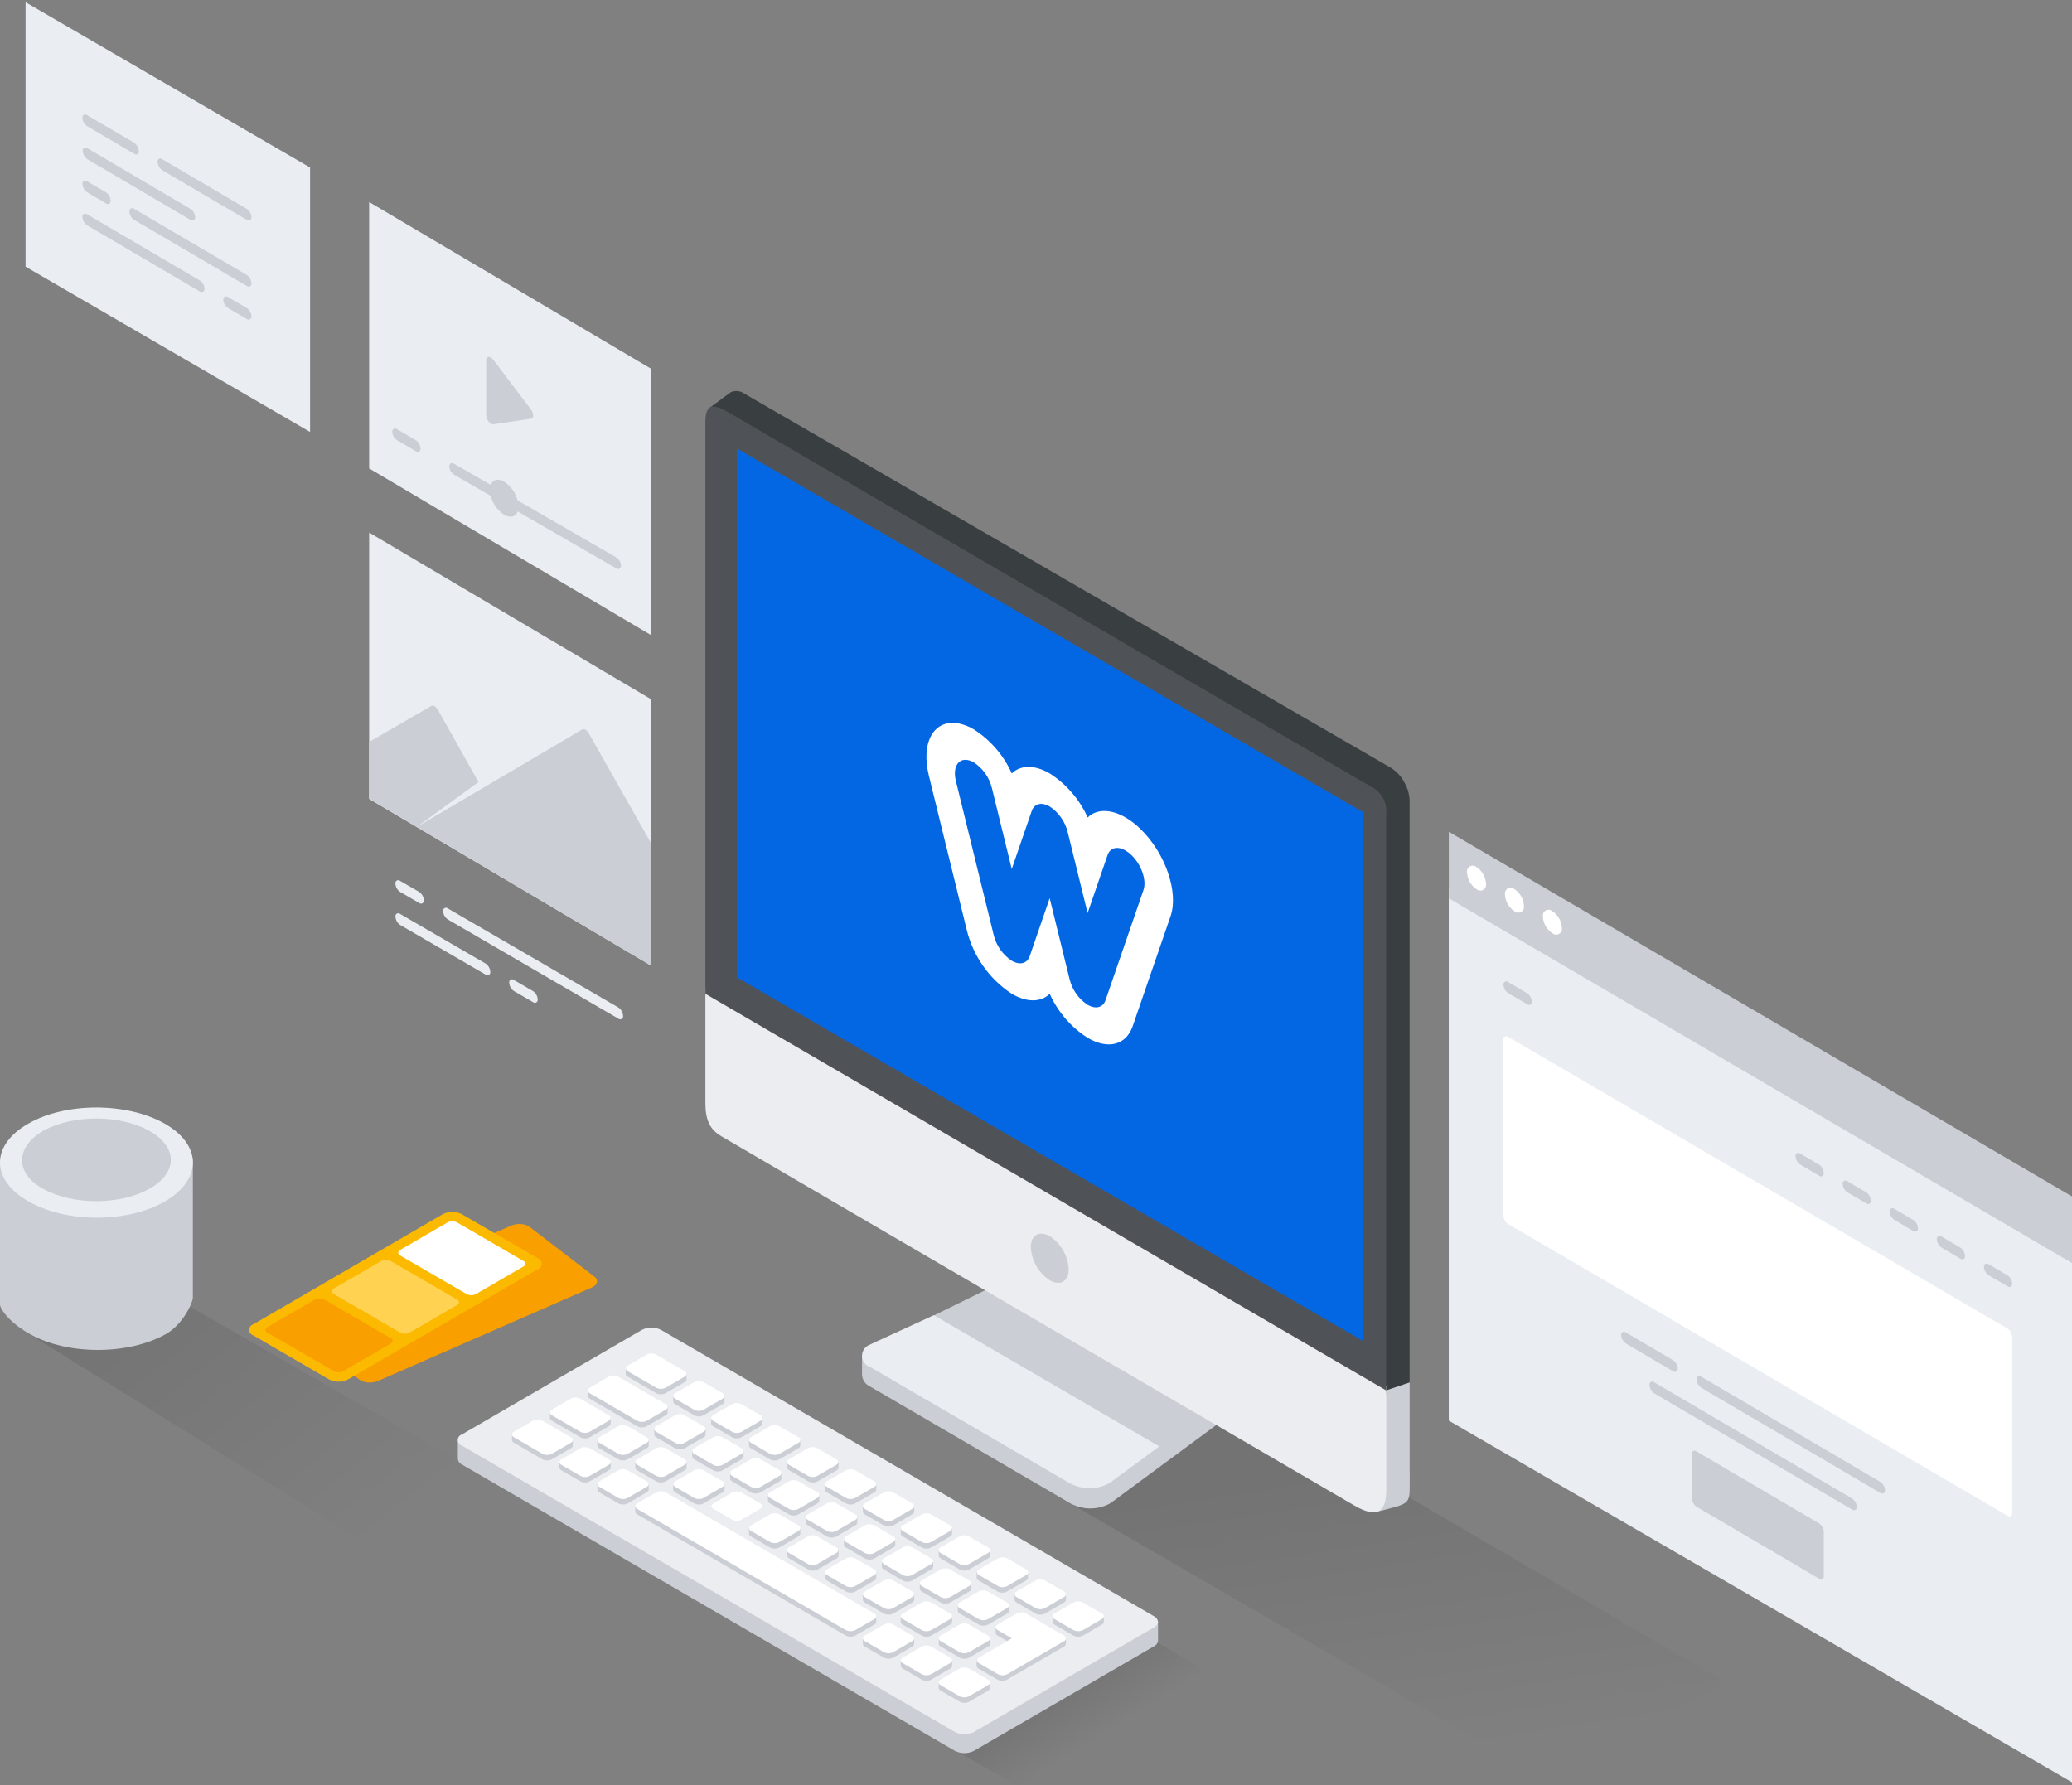 <svg width="376" height="324" viewBox="0 0 376 324" fill="none" xmlns="http://www.w3.org/2000/svg">
<rect x="0" y="0" width="376" height="324" fill="#808080" stroke="none"/>
<g clip-path="url(#clip0_698_20316)">
<path fill-rule="evenodd" clip-rule="evenodd" d="M262.903 160.924V257.824L376.491 323.754V226.856L262.903 160.924Z" fill="#EAEEF3"/>
<path fill-rule="evenodd" clip-rule="evenodd" d="M364.29 241.129L273.689 188.195C273.607 188.121 273.505 188.076 273.396 188.065C273.287 188.054 273.177 188.077 273.082 188.133C272.988 188.189 272.913 188.273 272.869 188.374C272.825 188.475 272.814 188.587 272.837 188.695V220.655C272.852 220.954 272.938 221.246 273.086 221.506C273.234 221.766 273.44 221.988 273.689 222.153L364.29 275.085C364.372 275.156 364.474 275.199 364.582 275.208C364.689 275.218 364.797 275.194 364.891 275.139C364.984 275.084 365.059 275.002 365.103 274.903C365.148 274.804 365.162 274.693 365.141 274.587V242.627C365.126 242.327 365.04 242.036 364.892 241.776C364.745 241.516 364.538 241.294 364.29 241.129Z" fill="white"/>
<path fill-rule="evenodd" clip-rule="evenodd" d="M341.213 270.95C341.296 271.021 341.399 271.063 341.507 271.072C341.615 271.082 341.723 271.057 341.816 271.002C341.909 270.947 341.984 270.864 342.028 270.765C342.073 270.665 342.086 270.555 342.065 270.448C342.05 270.147 341.964 269.855 341.816 269.594C341.669 269.332 341.462 269.109 341.213 268.942L308.733 249.865C308.65 249.795 308.548 249.753 308.44 249.743C308.332 249.734 308.224 249.759 308.131 249.814C308.037 249.869 307.963 249.952 307.918 250.051C307.874 250.15 307.861 250.261 307.881 250.368C307.897 250.668 307.982 250.961 308.13 251.222C308.278 251.484 308.484 251.707 308.733 251.873L341.213 270.95ZM336.081 273.961C336.163 274.034 336.266 274.079 336.375 274.09C336.485 274.1 336.594 274.076 336.689 274.021C336.784 273.966 336.859 273.882 336.904 273.781C336.949 273.68 336.962 273.568 336.94 273.46C336.923 273.159 336.837 272.866 336.688 272.604C336.539 272.342 336.331 272.12 336.081 271.953L300.186 250.869C300.103 250.797 300 250.752 299.891 250.741C299.782 250.73 299.672 250.754 299.577 250.81C299.482 250.865 299.407 250.949 299.362 251.05C299.317 251.15 299.305 251.263 299.327 251.371C299.343 251.672 299.429 251.965 299.578 252.227C299.728 252.488 299.936 252.711 300.186 252.877L336.081 273.961ZM303.6 248.861C303.683 248.931 303.785 248.974 303.893 248.983C304.001 248.992 304.109 248.968 304.202 248.913C304.295 248.858 304.369 248.775 304.414 248.676C304.459 248.577 304.472 248.467 304.452 248.36C304.437 248.059 304.352 247.767 304.204 247.505C304.056 247.243 303.849 247.02 303.6 246.853L295.054 241.833C294.973 241.759 294.87 241.713 294.76 241.702C294.651 241.691 294.541 241.715 294.447 241.771C294.352 241.827 294.277 241.911 294.233 242.013C294.189 242.114 294.178 242.226 294.202 242.334C294.217 242.635 294.301 242.928 294.449 243.191C294.597 243.453 294.805 243.676 295.054 243.842L303.6 248.861ZM330.099 276.471L307.874 263.419C307.792 263.346 307.689 263.3 307.58 263.289C307.471 263.278 307.361 263.302 307.266 263.357C307.172 263.413 307.097 263.498 307.053 263.599C307.009 263.7 306.998 263.813 307.022 263.921V271.953C307.039 272.253 307.125 272.545 307.273 272.807C307.421 273.068 307.626 273.292 307.874 273.46L330.099 286.511C330.181 286.584 330.284 286.629 330.394 286.64C330.503 286.65 330.613 286.626 330.707 286.571C330.802 286.516 330.878 286.432 330.923 286.331C330.967 286.23 330.98 286.118 330.958 286.01V277.979C330.942 277.677 330.856 277.384 330.707 277.122C330.558 276.86 330.349 276.637 330.099 276.471ZM364.289 233.455C364.372 233.525 364.474 233.568 364.582 233.577C364.69 233.586 364.798 233.561 364.891 233.506C364.985 233.451 365.059 233.368 365.104 233.269C365.148 233.17 365.161 233.059 365.141 232.952C365.125 232.652 365.04 232.359 364.892 232.098C364.745 231.836 364.538 231.613 364.289 231.447L360.874 229.439C360.791 229.369 360.689 229.326 360.581 229.317C360.474 229.308 360.366 229.332 360.272 229.387C360.179 229.442 360.105 229.525 360.06 229.624C360.015 229.723 360.002 229.833 360.022 229.94C360.038 230.24 360.123 230.533 360.271 230.795C360.419 231.056 360.625 231.279 360.874 231.447L364.289 233.455ZM355.743 228.434C355.825 228.506 355.928 228.549 356.036 228.559C356.144 228.568 356.253 228.544 356.347 228.488C356.441 228.433 356.515 228.35 356.559 228.25C356.604 228.15 356.616 228.039 356.595 227.932C356.579 227.631 356.494 227.339 356.346 227.078C356.198 226.816 355.991 226.593 355.743 226.426L352.327 224.418C352.244 224.348 352.141 224.306 352.034 224.296C351.926 224.287 351.818 224.312 351.724 224.367C351.631 224.422 351.557 224.505 351.512 224.604C351.467 224.703 351.454 224.814 351.475 224.921C351.491 225.221 351.576 225.514 351.724 225.775C351.872 226.036 352.078 226.259 352.327 226.426L355.743 228.434ZM347.194 223.416C347.277 223.486 347.379 223.528 347.487 223.538C347.595 223.547 347.703 223.522 347.796 223.467C347.89 223.412 347.964 223.329 348.009 223.23C348.053 223.131 348.066 223.02 348.046 222.913C348.03 222.613 347.945 222.32 347.797 222.059C347.649 221.797 347.443 221.574 347.194 221.408L343.786 219.398C343.704 219.325 343.601 219.28 343.492 219.27C343.382 219.259 343.273 219.283 343.178 219.338C343.083 219.394 343.008 219.477 342.963 219.578C342.918 219.679 342.905 219.791 342.927 219.899C342.943 220.201 343.029 220.494 343.179 220.756C343.328 221.018 343.536 221.241 343.786 221.408L347.194 223.416ZM338.648 218.394C338.73 218.465 338.833 218.508 338.941 218.518C339.049 218.527 339.157 218.503 339.251 218.448C339.345 218.393 339.419 218.31 339.463 218.21C339.508 218.111 339.521 218 339.5 217.893C339.485 217.592 339.4 217.3 339.252 217.038C339.104 216.777 338.897 216.554 338.648 216.387L335.233 214.379C335.15 214.309 335.048 214.267 334.94 214.257C334.833 214.248 334.725 214.273 334.631 214.328C334.538 214.383 334.464 214.465 334.419 214.564C334.374 214.663 334.361 214.774 334.381 214.88C334.398 215.181 334.483 215.473 334.631 215.735C334.779 215.996 334.985 216.22 335.233 216.387L338.648 218.394ZM330.1 213.375C330.183 213.448 330.286 213.493 330.395 213.504C330.505 213.515 330.615 213.49 330.71 213.435C330.805 213.379 330.88 213.295 330.925 213.194C330.97 213.093 330.982 212.981 330.959 212.872C330.943 212.571 330.857 212.278 330.708 212.017C330.559 211.755 330.351 211.533 330.1 211.367L326.686 209.359C326.603 209.288 326.501 209.245 326.393 209.235C326.285 209.225 326.176 209.25 326.083 209.305C325.989 209.36 325.915 209.443 325.87 209.543C325.825 209.642 325.813 209.753 325.834 209.86C325.849 210.161 325.934 210.453 326.082 210.715C326.23 210.977 326.437 211.2 326.686 211.367L330.1 213.375ZM277.11 182.249C277.192 182.324 277.295 182.371 277.404 182.382C277.514 182.394 277.624 182.37 277.72 182.314C277.815 182.258 277.89 182.173 277.933 182.071C277.977 181.969 277.987 181.856 277.962 181.748C277.948 181.447 277.863 181.154 277.715 180.893C277.567 180.631 277.36 180.409 277.11 180.243L273.686 178.235C273.604 178.16 273.501 178.113 273.391 178.102C273.282 178.09 273.171 178.114 273.076 178.17C272.981 178.226 272.906 178.311 272.863 178.413C272.819 178.515 272.809 178.628 272.834 178.736C272.849 179.036 272.934 179.329 273.082 179.591C273.23 179.853 273.436 180.076 273.686 180.243L277.11 182.249Z" fill="#CBCFD5"/>
<path fill-rule="evenodd" clip-rule="evenodd" d="M376.49 229.516L262.912 163.04V150.954L376.487 217.43V229.516H376.49Z" fill="#CBCFD5"/>
<path fill-rule="evenodd" clip-rule="evenodd" d="M269.657 160.373C269.701 160.59 269.676 160.814 269.586 161.016C269.496 161.217 269.345 161.385 269.155 161.496C268.965 161.606 268.746 161.654 268.527 161.632C268.309 161.61 268.103 161.519 267.939 161.373C267.437 161.045 267.019 160.603 266.721 160.081C266.422 159.56 266.25 158.975 266.219 158.374C266.177 158.158 266.202 157.934 266.293 157.733C266.383 157.533 266.534 157.366 266.723 157.255C266.913 157.145 267.132 157.097 267.35 157.119C267.568 157.14 267.774 157.229 267.939 157.374C268.439 157.703 268.856 158.146 269.154 158.667C269.453 159.188 269.625 159.773 269.657 160.373ZM276.543 164.373C276.586 164.589 276.561 164.813 276.471 165.015C276.381 165.216 276.23 165.383 276.04 165.494C275.85 165.604 275.631 165.652 275.412 165.63C275.194 165.608 274.988 165.518 274.823 165.372C274.322 165.044 273.905 164.601 273.607 164.08C273.308 163.559 273.136 162.974 273.105 162.373C273.062 162.157 273.088 161.933 273.178 161.732C273.268 161.531 273.419 161.364 273.608 161.254C273.798 161.143 274.017 161.096 274.235 161.117C274.453 161.138 274.659 161.228 274.823 161.373C275.325 161.702 275.742 162.144 276.04 162.666C276.339 163.187 276.511 163.772 276.543 164.373ZM283.428 168.372C283.471 168.588 283.445 168.812 283.355 169.013C283.265 169.213 283.115 169.381 282.925 169.491C282.735 169.601 282.516 169.649 282.298 169.628C282.08 169.606 281.874 169.517 281.71 169.371C281.208 169.044 280.79 168.601 280.492 168.08C280.193 167.558 280.021 166.973 279.99 166.372C279.947 166.156 279.972 165.931 280.062 165.73C280.152 165.529 280.303 165.361 280.493 165.251C280.683 165.141 280.902 165.093 281.121 165.115C281.339 165.136 281.545 165.227 281.71 165.372C282.209 165.702 282.625 166.146 282.923 166.667C283.222 167.187 283.394 167.771 283.428 168.372Z" fill="white"/>
<path fill-rule="evenodd" clip-rule="evenodd" d="M118.087 175.215L66.989 144.999V96.655L118.087 126.871V175.215ZM118.087 115.229L66.989 85.015V36.667L118.087 66.885V115.231V115.229ZM56.266 78.392L4.642 48.399V0.41L56.269 30.403V78.392H56.266ZM72.61 161.873C72.361 161.708 72.154 161.486 72.006 161.225C71.858 160.965 71.773 160.673 71.758 160.373C71.735 160.266 71.747 160.154 71.791 160.054C71.836 159.953 71.91 159.869 72.004 159.814C72.099 159.759 72.208 159.735 72.317 159.745C72.425 159.756 72.528 159.801 72.61 159.873L76.058 161.873C76.308 162.038 76.515 162.259 76.664 162.52C76.812 162.78 76.897 163.073 76.912 163.372C76.934 163.48 76.922 163.591 76.877 163.691C76.833 163.791 76.758 163.875 76.665 163.93C76.57 163.986 76.462 164.01 76.353 164C76.245 163.99 76.142 163.946 76.06 163.874L72.61 161.873ZM81.271 166.872C81.022 166.707 80.815 166.485 80.667 166.225C80.519 165.965 80.434 165.673 80.419 165.373C80.397 165.266 80.409 165.155 80.453 165.055C80.498 164.954 80.572 164.871 80.666 164.816C80.76 164.76 80.869 164.736 80.978 164.746C81.086 164.756 81.189 164.8 81.271 164.872L112.25 182.868C112.492 183.038 112.691 183.261 112.833 183.521C112.974 183.782 113.053 184.071 113.064 184.368C113.086 184.476 113.073 184.589 113.027 184.69C112.982 184.791 112.906 184.875 112.81 184.93C112.715 184.985 112.604 185.009 112.494 184.997C112.385 184.986 112.282 184.94 112.199 184.866L81.271 166.872ZM96.71 181.868C96.793 181.941 96.896 181.986 97.005 181.997C97.115 182.008 97.225 181.985 97.32 181.93C97.416 181.874 97.492 181.791 97.537 181.69C97.583 181.589 97.596 181.477 97.575 181.368C97.558 181.068 97.471 180.775 97.321 180.515C97.17 180.254 96.961 180.033 96.71 179.869L93.273 177.869C93.19 177.796 93.087 177.751 92.977 177.74C92.868 177.729 92.758 177.753 92.662 177.808C92.567 177.863 92.491 177.947 92.446 178.047C92.4 178.148 92.387 178.26 92.408 178.369C92.425 178.67 92.512 178.962 92.662 179.223C92.813 179.483 93.022 179.704 93.273 179.869L96.71 181.868ZM88.106 176.869C88.188 176.942 88.291 176.987 88.401 176.998C88.51 177.009 88.62 176.986 88.715 176.931C88.811 176.876 88.886 176.792 88.932 176.692C88.978 176.592 88.991 176.479 88.971 176.371C88.954 176.07 88.867 175.777 88.717 175.516C88.566 175.256 88.357 175.034 88.106 174.87L72.615 165.872C72.534 165.8 72.431 165.755 72.323 165.744C72.214 165.734 72.105 165.758 72.011 165.813C71.917 165.868 71.842 165.951 71.798 166.051C71.754 166.151 71.741 166.263 71.763 166.37C71.778 166.67 71.863 166.962 72.011 167.222C72.159 167.483 72.366 167.705 72.615 167.87L88.106 176.869Z" fill="#EAEEF3"/>
<path fill-rule="evenodd" clip-rule="evenodd" d="M66.972 144.905V134.665L78.264 128.123C78.362 128.078 78.469 128.06 78.576 128.07C78.683 128.081 78.785 128.119 78.872 128.182C79.124 128.339 79.33 128.56 79.471 128.822L99.319 164.168L66.972 144.905ZM99.319 164.168L75.65 150.073L86.837 141.939L99.319 164.168ZM118.087 175.215V152.928L106.853 133.093C106.713 132.829 106.508 132.606 106.257 132.446C106.172 132.383 106.072 132.344 105.968 132.333C105.863 132.322 105.757 132.341 105.662 132.386L75.65 150.073L118.087 175.215ZM75.453 81.889C75.536 81.959 75.638 82.002 75.746 82.011C75.854 82.02 75.962 81.996 76.055 81.941C76.148 81.886 76.222 81.803 76.267 81.704C76.312 81.606 76.325 81.495 76.305 81.388C76.29 81.088 76.205 80.797 76.057 80.536C75.909 80.276 75.702 80.054 75.453 79.888L72.046 77.889C71.963 77.819 71.861 77.777 71.753 77.767C71.646 77.758 71.538 77.783 71.445 77.837C71.352 77.892 71.277 77.975 71.232 78.073C71.188 78.172 71.174 78.282 71.194 78.389C71.209 78.689 71.293 78.981 71.442 79.241C71.59 79.501 71.796 79.723 72.046 79.888L75.453 81.889ZM88.232 75.391C88.249 75.69 88.335 75.981 88.483 76.241C88.631 76.501 88.836 76.724 89.084 76.891C89.217 76.979 89.377 77.017 89.535 77.001L96.35 76.001C96.417 75.989 96.481 75.963 96.537 75.925C96.594 75.888 96.643 75.839 96.68 75.783C96.718 75.726 96.744 75.662 96.757 75.595C96.769 75.528 96.768 75.459 96.754 75.392C96.737 74.999 96.595 74.62 96.35 74.313L89.535 65.315C89.415 65.145 89.261 65.003 89.084 64.896C89.001 64.826 88.899 64.784 88.791 64.775C88.684 64.766 88.576 64.79 88.483 64.845C88.39 64.899 88.316 64.982 88.271 65.08C88.226 65.179 88.212 65.289 88.232 65.396V75.394V75.391ZM44.78 39.901C44.864 39.967 44.965 40.007 45.072 40.014C45.178 40.022 45.284 39.997 45.377 39.943C45.469 39.889 45.542 39.808 45.588 39.711C45.633 39.614 45.649 39.505 45.632 39.399C45.616 39.1 45.531 38.808 45.383 38.548C45.235 38.288 45.029 38.066 44.78 37.9L29.453 28.902C29.372 28.826 29.269 28.779 29.159 28.766C29.049 28.754 28.938 28.778 28.843 28.834C28.747 28.89 28.672 28.975 28.629 29.078C28.585 29.18 28.576 29.293 28.601 29.401C28.616 29.701 28.701 29.993 28.849 30.254C28.997 30.514 29.204 30.736 29.453 30.901L44.78 39.901ZM34.557 39.901C34.64 39.971 34.742 40.013 34.85 40.022C34.958 40.031 35.066 40.007 35.159 39.952C35.252 39.897 35.326 39.814 35.371 39.715C35.416 39.617 35.429 39.506 35.409 39.399C35.394 39.099 35.309 38.808 35.161 38.547C35.013 38.287 34.806 38.065 34.557 37.9L15.865 26.902C15.783 26.831 15.68 26.788 15.572 26.778C15.464 26.769 15.356 26.793 15.262 26.848C15.168 26.903 15.094 26.986 15.049 27.086C15.005 27.185 14.992 27.296 15.013 27.403C15.029 27.703 15.114 27.994 15.262 28.255C15.41 28.515 15.617 28.737 15.865 28.903L34.557 39.901ZM24.334 27.903C24.416 27.978 24.519 28.024 24.628 28.036C24.738 28.047 24.848 28.024 24.943 27.968C25.038 27.912 25.113 27.827 25.157 27.726C25.2 27.624 25.211 27.511 25.186 27.403C25.169 27.104 25.083 26.813 24.935 26.552C24.787 26.292 24.582 26.07 24.334 25.902L15.815 20.903C15.733 20.833 15.631 20.79 15.523 20.78C15.415 20.77 15.307 20.794 15.213 20.849C15.12 20.904 15.045 20.987 15.001 21.086C14.956 21.186 14.943 21.296 14.963 21.403C14.979 21.703 15.065 21.994 15.213 22.255C15.361 22.515 15.567 22.737 15.815 22.903L24.334 27.903ZM15.815 34.902C15.567 34.736 15.361 34.514 15.213 34.253C15.065 33.993 14.979 33.701 14.963 33.402C14.942 33.295 14.954 33.184 14.999 33.084C15.043 32.984 15.118 32.901 15.212 32.846C15.306 32.791 15.414 32.766 15.523 32.776C15.631 32.787 15.733 32.831 15.815 32.902L19.223 34.902C19.471 35.068 19.678 35.289 19.826 35.55C19.974 35.81 20.059 36.102 20.075 36.401C20.095 36.508 20.082 36.619 20.038 36.718C19.993 36.818 19.919 36.9 19.825 36.955C19.732 37.01 19.623 37.034 19.515 37.025C19.408 37.015 19.305 36.972 19.223 36.901L15.815 34.902ZM24.334 39.901C24.086 39.734 23.88 39.512 23.732 39.251C23.584 38.991 23.498 38.699 23.483 38.399C23.461 38.292 23.473 38.181 23.518 38.081C23.562 37.981 23.637 37.898 23.731 37.843C23.825 37.788 23.933 37.764 24.042 37.774C24.15 37.784 24.252 37.828 24.334 37.9L44.78 49.897C45.029 50.063 45.235 50.285 45.383 50.546C45.531 50.806 45.616 51.098 45.632 51.398C45.653 51.505 45.641 51.616 45.596 51.715C45.551 51.815 45.477 51.898 45.383 51.953C45.289 52.008 45.181 52.032 45.073 52.022C44.965 52.011 44.862 51.968 44.78 51.896L24.334 39.901ZM44.78 57.896C44.864 57.963 44.965 58.002 45.071 58.01C45.178 58.018 45.284 57.993 45.376 57.939C45.468 57.885 45.541 57.804 45.587 57.707C45.633 57.611 45.648 57.502 45.632 57.397C45.616 57.097 45.531 56.805 45.383 56.545C45.235 56.285 45.029 56.063 44.78 55.897L41.373 53.897C41.289 53.831 41.187 53.791 41.081 53.783C40.974 53.776 40.868 53.801 40.776 53.855C40.684 53.909 40.611 53.99 40.565 54.087C40.519 54.184 40.504 54.293 40.521 54.399C40.537 54.698 40.622 54.99 40.77 55.25C40.918 55.51 41.124 55.732 41.373 55.898L44.78 57.896ZM36.261 52.898C36.345 52.964 36.446 53.004 36.553 53.011C36.659 53.019 36.765 52.994 36.857 52.94C36.95 52.886 37.023 52.805 37.069 52.708C37.114 52.611 37.13 52.502 37.113 52.396C37.097 52.097 37.012 51.805 36.864 51.545C36.716 51.284 36.51 51.062 36.261 50.897L15.815 38.899C15.732 38.833 15.63 38.793 15.524 38.786C15.418 38.778 15.312 38.803 15.22 38.857C15.128 38.911 15.054 38.992 15.008 39.088C14.963 39.185 14.947 39.293 14.963 39.399C14.979 39.699 15.065 39.99 15.213 40.251C15.36 40.511 15.567 40.733 15.815 40.899L36.261 52.898Z" fill="#CBCFD5"/>
<path d="M111.836 103.159C112.316 103.439 112.706 103.159 112.706 102.659C112.689 102.359 112.601 102.066 112.45 101.806C112.299 101.545 112.088 101.324 111.836 101.159L82.396 84.159C81.916 83.879 81.526 84.159 81.526 84.659C81.543 84.96 81.631 85.253 81.782 85.513C81.933 85.774 82.143 85.995 82.396 86.159L111.836 103.159Z" fill="#CBCFD5"/>
<path d="M94.091 91.922C94.091 93.582 92.931 94.252 91.491 93.422C90.735 92.928 90.106 92.264 89.654 91.482C89.203 90.7 88.941 89.823 88.891 88.922C88.891 87.262 90.061 86.592 91.491 87.422C92.248 87.914 92.878 88.578 93.33 89.36C93.782 90.142 94.043 91.02 94.091 91.922Z" fill="#CBCFD5"/>
<path d="M24 231.135L119.094 285.723L96 298.5L3.5 241L24 231.135Z" fill="url(#paint0_linear_698_20316)" fill-opacity="0.1"/>
<path d="M34.999 235.456C34.999 236.455 33.141 240.453 30.044 242.152C23.23 245.949 12.286 245.949 5.471 242.152C2.374 240.453 0.309 238.154 -0.001 236.855V210.87C0.309 208.671 1.961 206.472 5.058 204.773C11.873 201.076 23.023 201.076 29.94 204.773C33.038 206.472 34.793 208.771 34.999 210.57C34.999 210.47 34.999 234.856 34.999 235.456Z" fill="#CBCFD5"/>
<path d="M5.144 203.923C11.918 200.026 23.003 200.026 29.88 203.923C36.757 207.821 36.654 214.179 29.88 218.077C23.106 221.974 12.021 221.974 5.247 218.077C-1.733 214.179 -1.733 207.821 5.144 203.923Z" fill="#EAEEF3"/>
<path d="M7.909 205.192C13.217 202.269 21.71 202.269 27.019 205.192C32.327 208.114 32.327 212.886 27.019 215.808C21.71 218.731 13.217 218.731 7.909 215.808C2.697 212.984 2.697 208.211 7.909 205.192Z" fill="#CBCFD5"/>
<path d="M218.879 250.282L313.013 305.221L281.575 323.544L187.2 268.783L218.879 250.282Z" fill="url(#paint1_linear_698_20316)" fill-opacity="0.1"/>
<path fill-rule="evenodd" clip-rule="evenodd" d="M228.786 249.599C228.745 249.164 228.59 248.747 228.338 248.391C228.086 248.035 227.746 247.751 227.351 247.569L196.382 228.902C195.316 228.324 194.12 228.034 192.909 228.06C191.874 228.054 190.849 228.265 189.899 228.68L169.505 238.729L168.16 245.451C168.16 245.451 156.431 245.331 156.431 246.121V249.599C156.472 250.035 156.628 250.452 156.881 250.808C157.135 251.164 157.478 251.446 157.875 251.626L194.365 272.922C195.442 273.476 196.634 273.765 197.843 273.765C199.053 273.765 200.245 273.476 201.322 272.922C201.453 272.841 201.583 272.759 201.702 272.669L227.792 253.401C228.096 253.211 228.35 252.951 228.533 252.642C228.717 252.333 228.824 251.985 228.846 251.626L228.785 249.599" fill="#CBCFD5"/>
<path fill-rule="evenodd" clip-rule="evenodd" d="M201.555 269.004L210.371 262.509L169.465 238.693L158.294 243.825C158.147 243.89 158.005 243.964 157.868 244.046C157.449 244.189 157.085 244.461 156.827 244.822C156.569 245.184 156.431 245.618 156.431 246.063C156.431 246.508 156.569 246.942 156.827 247.304C157.085 247.665 157.449 247.937 157.868 248.08L194.243 269.256C195.316 269.806 196.504 270.093 197.709 270.093C198.913 270.093 200.101 269.806 201.174 269.256C201.305 269.176 201.436 269.095 201.555 269.004Z" fill="#EAEEF3"/>
<path fill-rule="evenodd" clip-rule="evenodd" d="M254.794 141.907C254.216 140.847 253.375 139.956 252.353 139.32L135.047 71.425C134.696 71.174 134.287 71.02 133.859 70.978C133.431 70.936 132.999 71.008 132.607 71.187L128.673 74.086L253.08 269.499L254.802 268.499C255.15 268.248 255.425 267.909 255.6 267.516C255.775 267.123 255.842 266.69 255.796 266.262V145.312C255.76 144.109 255.414 142.935 254.794 141.907Z" fill="#393E41"/>
<path fill-rule="evenodd" clip-rule="evenodd" d="M251.554 252.328L255.814 250.9V269.271C255.814 272.208 255.84 272.785 252.974 273.555C250.011 274.351 249.67 274.421 249.67 274.421L251.554 252.328Z" fill="#CBCFD5"/>
<path fill-rule="evenodd" clip-rule="evenodd" d="M128.007 200.161V179.5L251.561 251.583V270.457C251.561 274.027 250.261 275.851 245.739 273.219C223.791 260.445 146.776 215.538 130.885 206.209C128.703 204.933 128.007 203.084 128.007 200.161Z" fill="#EBEDF0"/>
<path fill-rule="evenodd" clip-rule="evenodd" d="M188.962 223.886C187.826 223.886 187.051 224.789 187.051 226.356C187.116 227.558 187.463 228.728 188.062 229.771C188.661 230.813 189.496 231.699 190.5 232.356C190.962 232.645 191.491 232.807 192.034 232.827C193.163 232.827 193.938 231.923 193.938 230.356C193.874 229.155 193.53 227.985 192.932 226.943C192.335 225.901 191.501 225.015 190.5 224.358C190.037 224.069 189.507 223.907 188.963 223.888" fill="#CBCFD5"/>
<path fill-rule="evenodd" clip-rule="evenodd" d="M132.303 74.896C157.389 89.597 232.476 133.307 248.714 142.718C249.65 143.158 250.426 143.88 250.935 144.784C251.444 145.688 251.66 146.729 251.553 147.763V252.352L128.007 180.368V76.565C128.007 73.277 129.447 73.225 132.303 74.896Z" fill="#4F5357"/>
<path fill-rule="evenodd" clip-rule="evenodd" d="M247.294 243.354L133.706 177.369V81.391L247.294 147.376V243.354Z" fill="#0367E4"/>
<path fill-rule="evenodd" clip-rule="evenodd" d="M176.727 138.377C178.358 139.45 179.525 141.104 179.993 143.006L183.599 157.717L187.217 147.21C187.684 145.85 189.005 145.51 190.483 146.37C192.111 147.445 193.276 149.098 193.748 150.999L197.366 165.71L200.983 155.202C201.46 153.802 202.81 153.532 204.248 154.362C204.641 154.598 205.005 154.88 205.332 155.202C207.14 156.942 208.113 159.772 207.508 161.521L200.622 181.516C200.155 182.876 198.843 183.216 197.363 182.356C195.732 181.284 194.566 179.63 194.098 177.727L190.481 163.016L186.865 173.524C186.398 174.882 185.076 175.223 183.599 174.363C181.972 173.287 180.807 171.635 180.334 169.734L173.462 141.745C172.855 139.296 173.829 137.603 175.638 137.946C176.02 138.027 176.386 138.172 176.72 138.374L176.727 138.377ZM176.72 132.376C175.882 131.869 174.964 131.508 174.007 131.306C169.497 130.436 167.05 134.694 168.563 140.794L175.438 168.788C176.608 173.546 179.526 177.682 183.605 180.365C186.368 181.975 188.901 181.915 190.491 180.365C191.961 183.65 194.355 186.431 197.378 188.363C201.082 190.523 204.335 189.673 205.535 186.274L212.419 166.278C213.92 161.919 211.475 154.821 206.974 150.472C206.16 149.662 205.249 148.956 204.262 148.372C201.501 146.773 198.966 146.823 197.378 148.372C195.904 145.089 193.511 142.31 190.491 140.374C187.73 138.764 185.195 138.824 183.605 140.374C182.136 137.089 179.741 134.309 176.717 132.379L176.72 132.376Z" fill="white"/>
<path fill-rule="evenodd" clip-rule="evenodd" d="M108.341 232.705C108.369 232.51 108.34 232.312 108.257 232.134C108.174 231.956 108.041 231.807 107.874 231.705L96.16 222.707C95.687 222.379 95.134 222.189 94.56 222.157C93.944 222.106 93.324 222.204 92.752 222.443L53.883 239.355C53.657 239.422 53.45 239.54 53.277 239.701C53.105 239.862 52.972 240.062 52.889 240.283C52.853 240.498 52.888 240.719 52.988 240.913C53.089 241.106 53.249 241.261 53.446 241.354L65.169 250.352C65.639 250.687 66.195 250.877 66.769 250.901C67.385 250.963 68.006 250.871 68.577 250.632L107.439 233.642C107.649 233.562 107.839 233.437 107.995 233.275C108.151 233.113 108.269 232.918 108.341 232.705Z" fill="#F9A000"/>
<path fill-rule="evenodd" clip-rule="evenodd" d="M45.944 242.354C45.733 242.286 45.55 242.153 45.419 241.973C45.289 241.793 45.219 241.576 45.219 241.354C45.219 241.132 45.289 240.915 45.419 240.735C45.55 240.555 45.733 240.422 45.944 240.354L80.361 220.359C80.894 220.088 81.483 219.947 82.081 219.947C82.678 219.947 83.267 220.088 83.8 220.359L97.573 228.357C97.783 228.425 97.967 228.558 98.097 228.738C98.228 228.918 98.298 229.134 98.298 229.357C98.298 229.579 98.228 229.796 98.097 229.976C97.967 230.155 97.783 230.289 97.573 230.356L63.156 250.352C62.628 250.635 62.036 250.777 61.438 250.762C60.836 250.777 60.24 250.635 59.708 250.352L45.944 242.354Z" fill="#FBB900"/>
<path fill-rule="evenodd" clip-rule="evenodd" d="M48.527 240.852C48.427 240.895 48.341 240.964 48.278 241.052C48.215 241.14 48.177 241.244 48.169 241.352C48.179 241.46 48.218 241.563 48.281 241.651C48.344 241.738 48.429 241.808 48.527 241.852L60.569 248.851C60.834 248.989 61.129 249.061 61.428 249.061C61.727 249.061 62.022 248.989 62.288 248.851L70.892 243.852C70.989 243.806 71.073 243.736 71.136 243.648C71.198 243.561 71.238 243.459 71.25 243.352C71.24 243.244 71.201 243.141 71.139 243.053C71.076 242.965 70.991 242.896 70.892 242.852L58.849 235.853C58.584 235.709 58.286 235.636 57.984 235.644C57.687 235.637 57.393 235.709 57.132 235.853L48.527 240.852Z" fill="#F9A000"/>
<path fill-rule="evenodd" clip-rule="evenodd" d="M60.569 233.854C60.47 233.898 60.385 233.967 60.322 234.055C60.26 234.143 60.221 234.246 60.211 234.354C60.223 234.461 60.262 234.563 60.325 234.651C60.387 234.739 60.471 234.808 60.569 234.854L72.611 241.852C72.878 241.99 73.174 242.061 73.475 242.061C73.776 242.061 74.072 241.99 74.34 241.852L82.944 236.853C83.041 236.808 83.125 236.738 83.188 236.65C83.25 236.563 83.29 236.461 83.302 236.353C83.292 236.246 83.253 236.143 83.19 236.055C83.127 235.967 83.043 235.897 82.944 235.854L70.892 228.855C70.627 228.717 70.332 228.646 70.033 228.646C69.735 228.646 69.44 228.717 69.174 228.855L60.569 233.854Z" fill="#FFD251"/>
<path fill-rule="evenodd" clip-rule="evenodd" d="M72.611 226.856C72.513 226.9 72.43 226.97 72.369 227.058C72.308 227.146 72.271 227.249 72.263 227.356C72.272 227.463 72.309 227.565 72.37 227.653C72.431 227.74 72.514 227.81 72.611 227.856L84.662 234.854C84.928 234.992 85.223 235.064 85.522 235.064C85.821 235.064 86.116 234.992 86.382 234.854L94.986 229.855C95.083 229.809 95.166 229.739 95.229 229.652C95.292 229.564 95.331 229.462 95.344 229.355C95.334 229.248 95.295 229.145 95.232 229.057C95.169 228.969 95.084 228.899 94.986 228.856L82.943 221.857C82.675 221.72 82.379 221.648 82.079 221.648C81.778 221.648 81.482 221.72 81.215 221.857L72.611 226.856Z" fill="white"/>
<path d="M199.419 291.888L219.874 303.88L184.528 324.022L164.122 312.45L199.419 291.888Z" fill="url(#paint2_linear_698_20316)" fill-opacity="0.1"/>
<path fill-rule="evenodd" clip-rule="evenodd" d="M210.142 297.77V294.274L83.084 261.35V264.777C83.106 264.992 83.183 265.197 83.307 265.372C83.432 265.547 83.599 265.687 83.794 265.777L86.656 267.437L173.29 317.765C173.823 318.035 174.412 318.176 175.008 318.176C175.605 318.176 176.194 318.035 176.727 317.765L209.436 298.77C209.631 298.679 209.798 298.54 209.923 298.364C210.047 298.189 210.124 297.984 210.146 297.77" fill="#CBCFD5"/>
<path fill-rule="evenodd" clip-rule="evenodd" d="M210.142 294.342C210.12 294.128 210.043 293.923 209.919 293.748C209.794 293.572 209.627 293.433 209.432 293.342L119.934 241.354C119.401 241.084 118.812 240.943 118.215 240.943C117.618 240.943 117.029 241.084 116.496 241.354L83.799 260.35C83.588 260.418 83.404 260.551 83.274 260.731C83.144 260.91 83.073 261.127 83.073 261.35C83.073 261.572 83.144 261.789 83.274 261.968C83.404 262.148 83.588 262.282 83.799 262.349L173.29 314.338C173.823 314.608 174.412 314.749 175.009 314.749C175.606 314.749 176.195 314.608 176.728 314.338L209.437 295.342C209.631 295.252 209.799 295.112 209.923 294.937C210.048 294.761 210.125 294.556 210.147 294.342" fill="#EBEDF0"/>
<path fill-rule="evenodd" clip-rule="evenodd" d="M115.286 273.347V274.347C115.295 274.453 115.332 274.555 115.392 274.643C115.453 274.731 115.536 274.801 115.632 274.846L153.496 296.841C153.763 296.978 154.057 297.05 154.356 297.05C154.655 297.05 154.95 296.978 155.216 296.841L158.663 294.842C158.76 294.797 158.843 294.727 158.904 294.639C158.965 294.551 159.002 294.449 159.011 294.342V293.342L115.28 273.347H115.286ZM110.827 265.349H101.514V266.348C101.527 266.456 101.566 266.558 101.628 266.645C101.691 266.733 101.775 266.803 101.872 266.848L105.31 268.848C105.563 268.986 105.847 269.058 106.135 269.058H106.213C106.498 269.058 106.778 268.986 107.028 268.848L110.475 266.848C110.572 266.803 110.657 266.733 110.719 266.646C110.782 266.558 110.821 266.456 110.833 266.348V265.349H110.827ZM117.719 261.35H108.401V262.349C108.413 262.456 108.452 262.559 108.515 262.646C108.578 262.734 108.661 262.803 108.758 262.849L112.196 264.849C112.462 264.986 112.756 265.057 113.055 265.057C113.354 265.057 113.648 264.986 113.914 264.849L117.361 262.849C117.458 262.803 117.542 262.734 117.605 262.646C117.667 262.559 117.707 262.456 117.719 262.349V261.35ZM128.043 259.35H118.723V260.35C118.735 260.457 118.775 260.559 118.837 260.647C118.9 260.734 118.984 260.804 119.081 260.85L122.518 262.849C122.772 262.987 123.056 263.059 123.345 263.059H123.423C123.708 263.059 123.989 262.987 124.239 262.849L127.686 260.85C127.784 260.804 127.868 260.734 127.93 260.647C127.993 260.559 128.032 260.457 128.044 260.35V259.35H128.043ZM131.482 253.351H122.162V254.351C122.174 254.458 122.213 254.561 122.276 254.648C122.339 254.736 122.422 254.806 122.52 254.851L125.967 256.851C126.217 256.989 126.497 257.061 126.782 257.061H126.86C127.148 257.061 127.432 256.989 127.685 256.851L131.123 254.851C131.22 254.805 131.303 254.735 131.366 254.648C131.429 254.56 131.468 254.458 131.48 254.351V253.351H131.482ZM138.367 257.35H129.047V258.35C129.059 258.458 129.098 258.56 129.161 258.647C129.224 258.735 129.308 258.805 129.406 258.85L132.853 260.85C133.103 260.988 133.383 261.06 133.668 261.06H133.746C134.034 261.06 134.318 260.988 134.571 260.85L138.009 258.85C138.106 258.805 138.19 258.735 138.253 258.647C138.316 258.56 138.356 258.458 138.368 258.35V257.35H138.367ZM145.233 261.35H135.912V262.349C135.924 262.456 135.963 262.559 136.026 262.646C136.089 262.734 136.172 262.803 136.269 262.849L139.707 264.849C139.96 264.987 140.244 265.059 140.532 265.059H140.6C140.892 265.059 141.179 264.987 141.436 264.849L144.874 262.849C144.971 262.804 145.055 262.734 145.117 262.646C145.18 262.559 145.219 262.456 145.232 262.349V261.35H145.233ZM152.189 265.349H142.867V266.348C142.88 266.456 142.919 266.558 142.982 266.645C143.044 266.733 143.128 266.803 143.225 266.848L146.663 268.848C146.916 268.986 147.2 269.058 147.488 269.058H147.566C147.851 269.058 148.131 268.986 148.381 268.848L151.83 266.848C151.927 266.803 152.011 266.733 152.074 266.646C152.136 266.558 152.175 266.456 152.187 266.348V265.349H152.189ZM148.689 271.347H139.369V272.347C139.381 272.454 139.421 272.556 139.483 272.644C139.546 272.731 139.63 272.801 139.727 272.847L143.174 274.846C143.424 274.984 143.704 275.057 143.989 275.056H144.072C144.36 275.057 144.644 274.985 144.898 274.846L148.334 272.847C148.433 272.803 148.518 272.734 148.581 272.646C148.644 272.558 148.682 272.455 148.692 272.347V271.347H148.689ZM155.578 275.346H146.255V276.346C146.267 276.453 146.307 276.555 146.369 276.643C146.432 276.73 146.516 276.8 146.613 276.846L150.062 278.846C150.312 278.982 150.592 279.054 150.877 279.054H150.954C151.242 279.054 151.526 278.983 151.78 278.846L155.217 276.846C155.314 276.8 155.398 276.73 155.461 276.643C155.524 276.555 155.563 276.453 155.575 276.346V275.346H155.578ZM159.013 269.348H149.703V270.348C149.713 270.455 149.751 270.559 149.815 270.647C149.878 270.735 149.963 270.804 150.062 270.847L153.498 272.847C153.764 272.985 154.058 273.057 154.358 273.057C154.657 273.057 154.951 272.985 155.217 272.847L158.665 270.847C158.761 270.802 158.844 270.732 158.905 270.644C158.966 270.557 159.003 270.454 159.013 270.348V269.348ZM165.899 273.347H156.579V274.347C156.591 274.454 156.63 274.556 156.692 274.644C156.755 274.732 156.839 274.801 156.937 274.846L160.384 276.846C160.65 276.983 160.945 277.054 161.244 277.054C161.543 277.054 161.837 276.983 162.104 276.846L165.54 274.846C165.638 274.802 165.723 274.733 165.786 274.645C165.849 274.557 165.888 274.454 165.899 274.347V273.347ZM152.187 281.345H142.867V282.345C142.88 282.452 142.919 282.554 142.982 282.641C143.044 282.729 143.128 282.799 143.225 282.845L146.663 284.844C146.916 284.982 147.2 285.054 147.488 285.054H147.566C147.851 285.055 148.131 284.982 148.381 284.844L151.83 282.845C151.927 282.799 152.011 282.729 152.073 282.642C152.136 282.554 152.175 282.452 152.187 282.345V281.345ZM162.46 279.345H153.141V280.345C153.153 280.452 153.192 280.555 153.255 280.642C153.317 280.73 153.401 280.8 153.498 280.845L156.937 282.845C157.204 282.983 157.5 283.055 157.801 283.055C158.101 283.055 158.397 282.983 158.665 282.845L162.104 280.845C162.201 280.8 162.284 280.73 162.347 280.642C162.409 280.555 162.448 280.452 162.46 280.345V279.345ZM159.013 285.344H149.703V286.344C149.713 286.452 149.752 286.555 149.815 286.643C149.878 286.73 149.963 286.8 150.062 286.844L153.498 288.843C153.763 288.982 154.058 289.055 154.358 289.055C154.657 289.055 154.952 288.982 155.217 288.843L158.665 286.844C158.761 286.798 158.844 286.728 158.905 286.641C158.966 286.553 159.003 286.451 159.013 286.344V285.344ZM165.899 289.343H156.579V290.343C156.591 290.45 156.63 290.553 156.692 290.64C156.755 290.728 156.839 290.798 156.937 290.843L160.384 292.842C160.65 292.98 160.945 293.052 161.244 293.052C161.543 293.052 161.838 292.98 162.104 292.842L165.54 290.843C165.638 290.799 165.723 290.73 165.786 290.642C165.849 290.554 165.888 290.451 165.899 290.343V289.343ZM169.346 283.345H160.026V284.344C160.038 284.452 160.078 284.554 160.14 284.641C160.203 284.729 160.287 284.799 160.384 284.844L163.822 286.844C164.075 286.982 164.358 287.054 164.647 287.054H164.725C165.01 287.054 165.29 286.982 165.54 286.844L168.988 284.844C169.086 284.799 169.17 284.729 169.232 284.641C169.295 284.554 169.334 284.452 169.346 284.344V283.345ZM172.784 277.346H163.464V278.346C163.477 278.453 163.516 278.555 163.579 278.642C163.641 278.729 163.725 278.799 163.822 278.846L167.27 280.845C167.52 280.984 167.8 281.057 168.085 281.057H168.163C168.452 281.056 168.735 280.984 168.988 280.845L172.426 278.846C172.523 278.8 172.607 278.73 172.669 278.642C172.732 278.555 172.771 278.453 172.784 278.346V277.346ZM179.669 281.345H170.35V282.345C170.362 282.452 170.401 282.554 170.463 282.641C170.526 282.729 170.609 282.799 170.706 282.845L174.145 284.844C174.413 284.982 174.709 285.054 175.01 285.054C175.311 285.054 175.607 284.982 175.875 284.844L179.312 282.845C179.409 282.799 179.493 282.729 179.555 282.641C179.617 282.554 179.657 282.452 179.669 282.345V281.345ZM176.232 287.344H166.913V288.343C166.922 288.451 166.96 288.555 167.023 288.643C167.086 288.731 167.172 288.8 167.27 288.843L170.706 290.843C170.973 290.98 171.267 291.051 171.566 291.051C171.865 291.051 172.16 290.98 172.426 290.843L175.875 288.843C175.972 288.798 176.056 288.728 176.118 288.64C176.181 288.553 176.22 288.451 176.232 288.343V287.344ZM186.555 285.344H177.235V286.344C177.247 286.451 177.286 286.553 177.349 286.641C177.412 286.728 177.496 286.798 177.593 286.844L181.03 288.843C181.283 288.982 181.567 289.055 181.855 289.055H181.933C182.219 289.055 182.5 288.983 182.75 288.843L186.197 286.844C186.294 286.799 186.379 286.729 186.441 286.641C186.504 286.554 186.543 286.451 186.555 286.344V285.344ZM183.107 291.343H173.797V292.342C173.806 292.449 173.843 292.552 173.904 292.64C173.965 292.727 174.049 292.797 174.145 292.842L177.593 294.842C177.859 294.98 178.153 295.052 178.452 295.052C178.752 295.052 179.046 294.98 179.312 294.842L182.75 292.842C182.848 292.798 182.933 292.729 182.996 292.641C183.059 292.553 183.097 292.45 183.107 292.342V291.343ZM193.441 289.343H184.121V290.343C184.133 290.45 184.172 290.553 184.235 290.64C184.297 290.728 184.382 290.798 184.479 290.843L187.916 292.842C188.182 292.98 188.477 293.052 188.775 293.052C189.074 293.052 189.369 292.98 189.634 292.842L193.083 290.843C193.18 290.797 193.264 290.727 193.327 290.64C193.389 290.552 193.429 290.45 193.441 290.343V289.343ZM200.316 293.342H191.006V294.342C191.015 294.449 191.052 294.551 191.113 294.639C191.174 294.727 191.257 294.797 191.354 294.842L194.801 296.841C195.067 296.978 195.362 297.05 195.66 297.05C195.959 297.05 196.253 296.978 196.519 296.841L199.958 294.842C200.056 294.798 200.141 294.728 200.204 294.641C200.267 294.553 200.306 294.45 200.316 294.342V293.342ZM179.669 297.341H170.35V298.341C170.362 298.448 170.4 298.551 170.463 298.638C170.525 298.726 170.609 298.796 170.706 298.841L174.145 300.841C174.403 300.978 174.69 301.049 174.982 301.049H175.048C175.337 301.049 175.621 300.978 175.875 300.841L179.312 298.841C179.409 298.796 179.493 298.726 179.556 298.638C179.618 298.551 179.657 298.448 179.669 298.341V297.341ZM172.784 301.34H163.464V302.34C163.476 302.447 163.515 302.55 163.578 302.637C163.64 302.725 163.724 302.795 163.822 302.84L167.27 304.84C167.52 304.977 167.801 305.049 168.085 305.05H168.163C168.451 305.049 168.735 304.977 168.988 304.84L172.426 302.84C172.523 302.795 172.607 302.725 172.67 302.637C172.733 302.55 172.772 302.447 172.784 302.34V301.34ZM179.669 305.34H170.35V306.339C170.362 306.446 170.401 306.548 170.463 306.636C170.526 306.723 170.609 306.793 170.706 306.839L174.145 308.839C174.403 308.977 174.69 309.049 174.982 309.049H175.048C175.337 309.049 175.621 308.977 175.875 308.839L179.312 306.839C179.409 306.793 179.493 306.723 179.555 306.636C179.617 306.548 179.657 306.446 179.669 306.339V305.34ZM172.784 293.342H163.464V294.342C163.476 294.449 163.516 294.551 163.578 294.639C163.641 294.726 163.725 294.796 163.822 294.842L167.27 296.841C167.52 296.979 167.801 297.051 168.085 297.051H168.163C168.451 297.051 168.735 296.979 168.988 296.841L172.426 294.842C172.523 294.796 172.607 294.726 172.669 294.639C172.732 294.551 172.771 294.449 172.784 294.342V293.342ZM165.899 297.341H156.579V298.341C156.591 298.448 156.63 298.551 156.692 298.639C156.755 298.726 156.839 298.796 156.937 298.841L160.384 300.841C160.65 300.978 160.945 301.049 161.244 301.049C161.543 301.049 161.837 300.978 162.104 300.841L165.54 298.841C165.638 298.797 165.724 298.728 165.787 298.64C165.85 298.552 165.889 298.449 165.899 298.341V297.341ZM145.232 277.346H135.912V278.346C135.924 278.453 135.964 278.555 136.026 278.642C136.089 278.73 136.173 278.8 136.269 278.846L139.707 280.845C139.975 280.982 140.271 281.054 140.572 281.054C140.872 281.054 141.168 280.982 141.436 280.845L144.874 278.846C144.971 278.8 145.055 278.73 145.117 278.642C145.18 278.555 145.219 278.453 145.232 278.346V277.346ZM141.804 267.348H132.494V268.348C132.504 268.455 132.543 268.558 132.606 268.646C132.669 268.733 132.754 268.803 132.852 268.846L136.289 270.846C136.555 270.984 136.849 271.056 137.148 271.056C137.447 271.056 137.742 270.984 138.007 270.846L141.455 268.846C141.551 268.801 141.633 268.731 141.693 268.644C141.754 268.556 141.791 268.454 141.8 268.348V267.348H141.804ZM134.923 263.349H125.614V264.349C125.626 264.456 125.665 264.558 125.728 264.646C125.79 264.733 125.874 264.803 125.971 264.849L129.41 266.848C129.663 266.986 129.947 267.059 130.235 267.058H130.313C130.598 267.059 130.878 266.986 131.128 266.848L134.576 264.849C134.673 264.803 134.756 264.733 134.819 264.646C134.882 264.558 134.921 264.456 134.933 264.349V263.349H134.923ZM131.486 269.348H122.162V270.348C122.174 270.455 122.213 270.557 122.276 270.645C122.338 270.732 122.422 270.802 122.52 270.847L125.967 272.847C126.217 272.984 126.497 273.057 126.782 273.057H126.86C127.148 273.056 127.432 272.984 127.685 272.847L131.123 270.847C131.22 270.802 131.304 270.732 131.366 270.644C131.429 270.557 131.468 270.455 131.48 270.348V269.348H131.486ZM124.595 265.349H115.286V266.348C115.294 266.455 115.331 266.557 115.392 266.645C115.453 266.733 115.536 266.803 115.632 266.848L119.081 268.848C119.346 268.986 119.641 269.058 119.94 269.058C120.239 269.058 120.533 268.986 120.799 268.848L124.236 266.848C124.335 266.804 124.419 266.735 124.482 266.647C124.545 266.559 124.584 266.456 124.594 266.348V265.349H124.595ZM117.718 269.348H108.401V270.348C108.413 270.455 108.452 270.557 108.515 270.644C108.578 270.732 108.661 270.802 108.758 270.847L112.196 272.847C112.462 272.985 112.756 273.057 113.055 273.057C113.354 273.057 113.648 272.985 113.914 272.847L117.361 270.847C117.458 270.802 117.542 270.732 117.605 270.644C117.668 270.557 117.707 270.455 117.719 270.348V269.348H117.718ZM92.91 260.35V261.35C92.922 261.457 92.962 261.559 93.024 261.647C93.087 261.734 93.171 261.804 93.268 261.849L98.425 264.849C98.692 264.986 98.989 265.057 99.289 265.057C99.589 265.057 99.885 264.986 100.153 264.849L103.592 262.849C103.689 262.803 103.772 262.733 103.834 262.646C103.897 262.558 103.936 262.456 103.948 262.349V261.35L92.91 260.35ZM99.795 256.351V257.35C99.805 257.458 99.844 257.561 99.906 257.649C99.969 257.737 100.054 257.807 100.153 257.85L105.31 260.85C105.563 260.988 105.847 261.06 106.135 261.06H106.213C106.498 261.06 106.778 260.988 107.028 260.85L110.475 258.85C110.572 258.805 110.657 258.735 110.719 258.647C110.782 258.56 110.821 258.458 110.833 258.35V257.35L99.795 256.351ZM180.671 295.342V296.342C180.683 296.449 180.723 296.551 180.785 296.638C180.848 296.726 180.932 296.796 181.029 296.841L183.601 298.34L177.224 301.339V302.34C177.236 302.447 177.275 302.55 177.338 302.637C177.4 302.725 177.484 302.795 177.581 302.84L181.019 304.84C181.272 304.977 181.556 305.049 181.844 305.05H181.922C182.207 305.049 182.488 304.977 182.738 304.84L193.072 298.841C193.171 298.797 193.257 298.728 193.321 298.64C193.386 298.552 193.427 298.449 193.44 298.341V297.341L180.671 295.342ZM106.681 252.352V253.351C106.691 253.458 106.728 253.56 106.789 253.648C106.85 253.736 106.933 253.806 107.029 253.851L115.633 258.85C115.891 258.988 116.178 259.06 116.47 259.06H116.538C116.826 259.06 117.109 258.988 117.363 258.85L120.8 256.851C120.897 256.805 120.981 256.735 121.044 256.648C121.106 256.56 121.146 256.458 121.158 256.351V255.351L106.676 252.352H106.681ZM113.55 248.353V249.352C113.563 249.459 113.602 249.562 113.665 249.649C113.727 249.737 113.811 249.806 113.908 249.852L119.075 252.852C119.341 252.989 119.635 253.06 119.934 253.06C120.233 253.06 120.527 252.989 120.793 252.852L124.231 250.852C124.329 250.808 124.414 250.739 124.477 250.651C124.539 250.563 124.578 250.46 124.588 250.352V249.352L113.549 248.353H113.55ZM129.397 272.847C129.299 272.891 129.214 272.96 129.151 273.048C129.087 273.136 129.049 273.239 129.038 273.347C129.051 273.454 129.09 273.556 129.153 273.644C129.216 273.731 129.3 273.801 129.397 273.847L132.845 275.846C133.106 275.99 133.399 276.062 133.697 276.055C133.998 276.062 134.296 275.99 134.561 275.846L137.999 273.847C138.096 273.801 138.18 273.731 138.243 273.644C138.305 273.556 138.345 273.454 138.357 273.347C138.347 273.239 138.308 273.136 138.245 273.048C138.182 272.96 138.097 272.891 137.999 272.847L134.561 270.847C134.3 270.703 134.005 270.629 133.707 270.633C133.409 270.627 133.115 270.699 132.855 270.843L129.397 272.847Z" fill="#CBCFD5"/>
<path fill-rule="evenodd" clip-rule="evenodd" d="M163.822 300.84C163.723 300.884 163.639 300.953 163.576 301.041C163.513 301.129 163.474 301.231 163.464 301.339C163.476 301.446 163.515 301.548 163.578 301.636C163.641 301.723 163.724 301.793 163.822 301.839L167.27 303.838C167.531 303.982 167.825 304.055 168.122 304.05C168.424 304.055 168.722 303.982 168.987 303.838L172.424 301.839C172.522 301.793 172.606 301.723 172.668 301.636C172.731 301.548 172.77 301.446 172.782 301.339C172.772 301.231 172.734 301.128 172.671 301.041C172.608 300.953 172.523 300.884 172.424 300.84L168.987 298.841C168.721 298.698 168.424 298.626 168.122 298.632C167.825 298.626 167.531 298.698 167.27 298.841L163.822 300.84ZM156.937 296.841C156.838 296.885 156.753 296.955 156.69 297.042C156.628 297.13 156.589 297.233 156.579 297.341C156.591 297.448 156.63 297.551 156.692 297.638C156.755 297.726 156.839 297.796 156.937 297.841L160.384 299.841C160.65 299.978 160.945 300.049 161.244 300.049C161.543 300.049 161.838 299.978 162.104 299.841L165.54 297.841C165.638 297.797 165.723 297.727 165.786 297.64C165.849 297.552 165.888 297.449 165.899 297.341C165.891 297.233 165.853 297.128 165.789 297.04C165.726 296.952 165.639 296.883 165.54 296.841L162.104 294.842C161.838 294.704 161.543 294.632 161.244 294.632C160.945 294.632 160.65 294.704 160.384 294.842L156.937 296.841ZM115.632 272.847C115.535 272.892 115.452 272.961 115.391 273.049C115.33 273.137 115.294 273.24 115.286 273.347C115.295 273.453 115.332 273.555 115.392 273.643C115.453 273.731 115.536 273.801 115.632 273.847L153.496 295.842C153.763 295.979 154.057 296.05 154.356 296.05C154.655 296.05 154.95 295.979 155.216 295.842L158.663 293.842C158.76 293.797 158.843 293.727 158.904 293.639C158.965 293.551 159.002 293.449 159.011 293.342C159.003 293.235 158.966 293.132 158.905 293.044C158.844 292.957 158.76 292.887 158.663 292.842L120.799 270.847C120.533 270.71 120.239 270.638 119.94 270.638C119.641 270.638 119.347 270.71 119.081 270.847L115.632 272.847ZM108.757 268.848C108.659 268.892 108.574 268.961 108.511 269.049C108.448 269.137 108.409 269.24 108.399 269.348C108.412 269.455 108.451 269.557 108.513 269.644C108.576 269.732 108.66 269.802 108.757 269.847L112.195 271.847C112.46 271.985 112.755 272.057 113.054 272.057C113.352 272.057 113.647 271.985 113.913 271.847L117.36 269.847C117.457 269.802 117.541 269.732 117.604 269.644C117.666 269.557 117.705 269.455 117.718 269.348C117.708 269.24 117.669 269.137 117.606 269.049C117.543 268.961 117.458 268.892 117.36 268.848L113.913 266.848C113.647 266.71 113.352 266.638 113.054 266.638C112.755 266.638 112.46 266.71 112.195 266.848L108.757 268.848ZM101.872 264.849C101.774 264.892 101.689 264.962 101.626 265.05C101.563 265.137 101.524 265.241 101.514 265.349C101.527 265.456 101.566 265.558 101.628 265.645C101.691 265.732 101.775 265.802 101.872 265.847L105.31 267.847C105.575 267.991 105.873 268.063 106.174 268.056C106.472 268.062 106.765 267.99 107.026 267.847L110.474 265.847C110.571 265.802 110.655 265.732 110.718 265.645C110.78 265.558 110.82 265.456 110.831 265.349C110.822 265.241 110.783 265.137 110.72 265.049C110.658 264.961 110.572 264.892 110.474 264.849L107.026 262.849C106.765 262.706 106.472 262.633 106.174 262.639C105.873 262.632 105.575 262.705 105.31 262.849L101.872 264.849ZM93.268 259.85C93.17 259.894 93.085 259.963 93.022 260.051C92.959 260.139 92.92 260.242 92.91 260.35C92.922 260.457 92.962 260.559 93.024 260.647C93.087 260.734 93.171 260.804 93.268 260.85L98.425 263.849C98.692 263.986 98.989 264.058 99.289 264.058C99.589 264.058 99.885 263.986 100.153 263.849L103.592 261.849C103.689 261.803 103.772 261.733 103.834 261.646C103.897 261.558 103.936 261.456 103.948 261.349C103.938 261.242 103.9 261.139 103.837 261.051C103.774 260.963 103.69 260.894 103.592 260.85L98.425 257.85C98.164 257.707 97.87 257.634 97.573 257.64C97.272 257.633 96.973 257.706 96.708 257.85L93.268 259.85ZM170.687 296.841C170.588 296.885 170.503 296.955 170.44 297.042C170.377 297.13 170.339 297.233 170.329 297.341C170.341 297.448 170.38 297.551 170.443 297.638C170.506 297.726 170.589 297.795 170.687 297.841L174.125 299.841C174.391 299.983 174.689 300.055 174.99 300.051C175.291 300.057 175.589 299.985 175.853 299.841L179.292 297.841C179.389 297.795 179.473 297.726 179.536 297.638C179.599 297.551 179.638 297.448 179.65 297.341C179.64 297.233 179.601 297.13 179.538 297.042C179.476 296.955 179.391 296.885 179.292 296.841L175.853 294.842C175.589 294.697 175.291 294.625 174.99 294.632C174.689 294.627 174.391 294.699 174.125 294.842L170.687 296.841ZM163.822 292.842C163.723 292.886 163.638 292.956 163.576 293.044C163.513 293.131 163.474 293.234 163.464 293.342C163.476 293.449 163.516 293.551 163.578 293.639C163.641 293.726 163.725 293.796 163.822 293.842L167.27 295.842C167.531 295.986 167.825 296.058 168.122 296.051C168.424 296.058 168.722 295.986 168.987 295.842L172.424 293.842C172.522 293.796 172.605 293.726 172.668 293.639C172.731 293.551 172.77 293.449 172.782 293.342C172.772 293.234 172.734 293.131 172.671 293.043C172.608 292.955 172.523 292.886 172.424 292.842L168.987 290.843C168.722 290.699 168.424 290.627 168.122 290.634C167.825 290.627 167.531 290.699 167.27 290.843L163.822 292.842ZM156.937 288.843C156.839 288.888 156.754 288.957 156.691 289.045C156.628 289.133 156.589 289.237 156.579 289.344C156.591 289.452 156.63 289.554 156.692 289.642C156.755 289.729 156.839 289.799 156.937 289.844L160.384 291.844C160.65 291.981 160.945 292.053 161.244 292.053C161.543 292.053 161.838 291.981 162.104 291.844L165.54 289.844C165.638 289.8 165.723 289.731 165.786 289.643C165.849 289.555 165.888 289.452 165.899 289.344C165.89 289.236 165.852 289.132 165.789 289.043C165.726 288.955 165.639 288.886 165.54 288.843L162.104 286.844C161.838 286.706 161.543 286.634 161.244 286.634C160.945 286.634 160.65 286.706 160.384 286.844L156.937 288.843ZM150.062 284.844C149.962 284.886 149.876 284.955 149.812 285.043C149.749 285.131 149.711 285.235 149.703 285.344C149.713 285.452 149.752 285.555 149.815 285.643C149.878 285.731 149.963 285.8 150.062 285.844L153.498 287.843C153.764 287.981 154.058 288.053 154.358 288.053C154.657 288.053 154.951 287.981 155.217 287.843L158.665 285.844C158.761 285.798 158.844 285.728 158.905 285.641C158.966 285.553 159.003 285.451 159.013 285.344C159.005 285.237 158.969 285.134 158.907 285.046C158.846 284.958 158.762 284.888 158.665 284.844L155.217 282.845C154.951 282.707 154.657 282.635 154.358 282.635C154.058 282.635 153.764 282.707 153.498 282.845L150.062 284.844ZM143.176 280.845C143.077 280.889 142.992 280.958 142.929 281.046C142.866 281.134 142.828 281.237 142.818 281.345C142.83 281.452 142.869 281.554 142.932 281.642C142.994 281.729 143.078 281.799 143.176 281.845L146.613 283.844C146.878 283.988 147.176 284.06 147.478 284.054C147.775 284.06 148.069 283.988 148.33 283.844L151.778 281.845C151.875 281.799 151.959 281.729 152.022 281.641C152.084 281.554 152.124 281.452 152.136 281.345C152.126 281.237 152.087 281.134 152.025 281.046C151.962 280.958 151.877 280.889 151.778 280.845L148.33 278.845C148.069 278.7 147.775 278.627 147.478 278.634C147.176 278.627 146.878 278.7 146.613 278.845L143.176 280.845ZM136.291 276.846C136.192 276.889 136.107 276.959 136.044 277.046C135.982 277.134 135.943 277.237 135.933 277.344C135.945 277.452 135.984 277.554 136.047 277.642C136.109 277.73 136.193 277.8 136.291 277.846L139.728 279.845C139.996 279.983 140.292 280.055 140.593 280.055C140.894 280.055 141.19 279.983 141.458 279.845L144.895 277.846C144.992 277.8 145.076 277.73 145.139 277.642C145.202 277.554 145.241 277.452 145.253 277.344C145.243 277.237 145.204 277.134 145.141 277.046C145.078 276.959 144.993 276.889 144.895 276.846L141.458 274.846C141.19 274.708 140.894 274.636 140.593 274.636C140.292 274.636 139.996 274.708 139.728 274.846L136.291 276.846ZM129.406 272.847C129.307 272.891 129.222 272.96 129.159 273.048C129.096 273.136 129.057 273.239 129.047 273.347C129.059 273.454 129.099 273.556 129.161 273.644C129.224 273.731 129.309 273.801 129.406 273.847L132.853 275.846C133.114 275.99 133.408 276.062 133.705 276.055C134.007 276.062 134.305 275.99 134.57 275.846L138.007 273.847C138.105 273.801 138.188 273.731 138.251 273.644C138.314 273.556 138.353 273.454 138.365 273.347C138.355 273.239 138.317 273.136 138.254 273.048C138.191 272.96 138.106 272.891 138.007 272.847L134.57 270.847C134.306 270.701 134.008 270.628 133.707 270.633C133.409 270.627 133.115 270.699 132.855 270.843L129.406 272.847ZM122.52 268.848C122.421 268.891 122.336 268.961 122.273 269.049C122.21 269.137 122.172 269.24 122.162 269.348C122.174 269.455 122.213 269.557 122.276 269.645C122.338 269.732 122.422 269.802 122.52 269.847L125.967 271.847C126.228 271.991 126.522 272.063 126.819 272.057C127.12 272.064 127.419 271.992 127.684 271.847L131.121 269.847C131.218 269.802 131.302 269.732 131.365 269.645C131.428 269.557 131.467 269.455 131.479 269.348C131.469 269.24 131.43 269.137 131.367 269.049C131.304 268.961 131.219 268.892 131.121 268.848L127.684 266.848C127.42 266.703 127.123 266.629 126.822 266.634C126.524 266.627 126.231 266.7 125.97 266.844L122.52 268.848ZM115.633 264.849C115.537 264.893 115.453 264.963 115.393 265.051C115.332 265.139 115.295 265.242 115.287 265.349C115.296 265.455 115.333 265.557 115.394 265.645C115.454 265.732 115.537 265.802 115.633 265.847L119.082 267.847C119.348 267.984 119.642 268.056 119.941 268.056C120.24 268.056 120.535 267.984 120.8 267.847L124.238 265.847C124.336 265.803 124.421 265.734 124.484 265.647C124.547 265.559 124.585 265.456 124.595 265.349C124.587 265.24 124.55 265.136 124.487 265.048C124.423 264.96 124.337 264.891 124.238 264.849L120.8 262.849C120.535 262.711 120.24 262.639 119.941 262.639C119.642 262.639 119.348 262.711 119.082 262.849L115.633 264.849ZM108.758 260.85C108.66 260.893 108.575 260.963 108.512 261.051C108.449 261.139 108.411 261.242 108.401 261.349C108.413 261.457 108.452 261.559 108.515 261.646C108.578 261.734 108.661 261.804 108.758 261.849L112.196 263.849C112.462 263.986 112.756 264.057 113.055 264.057C113.354 264.057 113.648 263.986 113.914 263.849L117.361 261.849C117.458 261.804 117.542 261.734 117.605 261.646C117.667 261.559 117.707 261.457 117.719 261.349C117.709 261.242 117.67 261.139 117.608 261.051C117.545 260.963 117.46 260.893 117.361 260.85L113.914 258.85C113.648 258.713 113.354 258.641 113.055 258.641C112.756 258.641 112.462 258.713 112.196 258.85L108.758 260.85ZM100.144 255.851C100.045 255.893 99.959 255.962 99.896 256.05C99.833 256.138 99.795 256.242 99.787 256.351C99.797 256.458 99.835 256.561 99.898 256.649C99.961 256.737 100.046 256.807 100.144 256.85L105.301 259.85C105.566 259.994 105.864 260.067 106.166 260.06C106.463 260.066 106.757 259.994 107.018 259.85L110.465 257.85C110.562 257.805 110.646 257.735 110.709 257.647C110.772 257.56 110.811 257.458 110.823 257.35C110.813 257.243 110.774 257.139 110.711 257.052C110.649 256.964 110.564 256.894 110.465 256.85L105.298 253.851C105.033 253.713 104.738 253.641 104.439 253.641C104.14 253.641 103.846 253.713 103.58 253.851L100.144 255.851ZM174.145 290.843C174.048 290.887 173.964 290.957 173.903 291.045C173.842 291.133 173.806 291.236 173.797 291.343C173.806 291.449 173.843 291.552 173.904 291.64C173.965 291.727 174.049 291.797 174.145 291.842L177.593 293.842C177.859 293.98 178.153 294.052 178.452 294.052C178.752 294.052 179.046 293.98 179.312 293.842L182.75 291.842C182.848 291.798 182.933 291.729 182.996 291.641C183.059 291.553 183.097 291.45 183.107 291.343C183.099 291.234 183.061 291.13 182.998 291.042C182.935 290.954 182.849 290.885 182.75 290.843L179.312 288.843C179.046 288.706 178.751 288.634 178.452 288.634C178.153 288.634 177.859 288.706 177.593 288.843L174.145 290.843ZM193.441 297.341C193.431 297.234 193.392 297.131 193.329 297.043C193.266 296.955 193.181 296.885 193.083 296.841L186.197 292.842C185.932 292.699 185.635 292.626 185.334 292.632C185.036 292.626 184.743 292.699 184.482 292.842L181.033 294.842C180.935 294.886 180.85 294.955 180.787 295.043C180.724 295.131 180.685 295.234 180.675 295.342C180.688 295.449 180.727 295.551 180.79 295.638C180.852 295.726 180.936 295.796 181.033 295.842L183.606 297.341L177.642 300.842C177.544 300.885 177.459 300.954 177.396 301.042C177.333 301.13 177.295 301.233 177.285 301.34C177.297 301.447 177.336 301.55 177.398 301.637C177.461 301.725 177.545 301.795 177.642 301.84L181.08 303.84C181.345 303.984 181.643 304.057 181.945 304.051C182.242 304.056 182.535 303.983 182.796 303.84L193.129 297.841C193.217 297.79 193.292 297.717 193.346 297.63C193.401 297.543 193.433 297.444 193.441 297.341ZM167.27 286.844C167.171 286.885 167.084 286.954 167.021 287.042C166.958 287.13 166.92 287.234 166.913 287.342C166.922 287.45 166.96 287.553 167.023 287.641C167.086 287.729 167.172 287.799 167.27 287.842L170.706 289.841C170.972 289.979 171.267 290.05 171.566 290.05C171.865 290.05 172.16 289.979 172.426 289.841L175.875 287.842C175.972 287.796 176.056 287.727 176.118 287.639C176.181 287.551 176.22 287.449 176.232 287.342C176.222 287.235 176.183 287.132 176.12 287.044C176.058 286.957 175.973 286.887 175.875 286.844L172.426 284.844C172.16 284.706 171.865 284.634 171.566 284.634C171.267 284.634 170.972 284.706 170.706 284.844L167.27 286.844ZM160.384 282.845C160.286 282.889 160.201 282.958 160.138 283.046C160.075 283.134 160.037 283.237 160.026 283.344C160.039 283.451 160.078 283.554 160.141 283.641C160.203 283.729 160.287 283.799 160.384 283.844L163.822 285.844C164.087 285.988 164.385 286.061 164.686 286.054C164.984 286.061 165.278 285.988 165.538 285.844L168.987 283.844C169.084 283.799 169.168 283.729 169.23 283.641C169.293 283.554 169.332 283.451 169.345 283.344C169.335 283.237 169.296 283.133 169.233 283.046C169.171 282.958 169.085 282.888 168.987 282.845L165.538 280.845C165.277 280.701 164.984 280.629 164.686 280.635C164.385 280.629 164.087 280.701 163.822 280.845L160.384 282.845ZM153.498 278.845C153.4 278.889 153.315 278.958 153.252 279.046C153.189 279.133 153.151 279.236 153.141 279.344C153.153 279.451 153.192 279.553 153.254 279.641C153.317 279.729 153.401 279.798 153.498 279.844L156.937 281.843C157.204 281.981 157.5 282.053 157.801 282.053C158.101 282.053 158.397 281.981 158.665 281.843L162.104 279.844C162.201 279.798 162.285 279.729 162.347 279.641C162.41 279.553 162.448 279.451 162.46 279.344C162.45 279.236 162.412 279.133 162.35 279.046C162.287 278.958 162.202 278.889 162.104 278.845L158.665 276.846C158.397 276.708 158.101 276.636 157.801 276.636C157.5 276.636 157.204 276.708 156.937 276.846L153.498 278.845ZM146.613 274.846C146.515 274.89 146.43 274.959 146.367 275.047C146.304 275.135 146.265 275.238 146.255 275.346C146.267 275.453 146.307 275.556 146.369 275.643C146.432 275.731 146.516 275.8 146.613 275.846L150.062 277.846C150.322 277.99 150.616 278.062 150.914 278.056C151.215 278.062 151.513 277.99 151.778 277.846L155.216 275.846C155.313 275.8 155.397 275.731 155.46 275.643C155.522 275.556 155.561 275.453 155.574 275.346C155.564 275.238 155.525 275.135 155.462 275.047C155.399 274.959 155.314 274.89 155.216 274.846L151.778 272.847C151.513 272.702 151.215 272.63 150.914 272.637C150.616 272.63 150.322 272.702 150.062 272.847L146.613 274.846ZM139.727 270.847C139.628 270.891 139.544 270.961 139.481 271.049C139.418 271.136 139.379 271.239 139.369 271.347C139.381 271.454 139.421 271.556 139.483 271.644C139.546 271.731 139.63 271.801 139.727 271.847L143.174 273.847C143.435 273.99 143.729 274.063 144.026 274.057C144.327 274.063 144.625 273.99 144.891 273.847L148.327 271.847C148.425 271.804 148.511 271.734 148.574 271.646C148.637 271.558 148.675 271.455 148.685 271.347C148.677 271.239 148.639 271.134 148.576 271.046C148.513 270.958 148.427 270.889 148.327 270.847L144.891 268.848C144.626 268.703 144.328 268.631 144.026 268.638C143.729 268.631 143.435 268.704 143.174 268.848L139.727 270.847ZM132.852 266.848C132.752 266.891 132.666 266.96 132.603 267.048C132.54 267.137 132.502 267.241 132.494 267.349C132.504 267.457 132.543 267.56 132.606 267.647C132.669 267.735 132.754 267.804 132.852 267.848L136.289 269.847C136.555 269.985 136.849 270.057 137.148 270.057C137.447 270.057 137.742 269.985 138.007 269.847L141.455 267.848C141.556 267.81 141.644 267.742 141.706 267.653C141.768 267.563 141.801 267.457 141.801 267.348C141.801 267.239 141.768 267.133 141.706 267.043C141.644 266.954 141.556 266.886 141.455 266.848L138.007 264.849C137.742 264.711 137.447 264.639 137.148 264.639C136.849 264.639 136.555 264.711 136.289 264.849L132.852 266.848ZM125.976 262.849C125.877 262.893 125.793 262.963 125.73 263.05C125.667 263.138 125.629 263.241 125.619 263.349C125.631 263.456 125.67 263.558 125.733 263.646C125.795 263.733 125.879 263.803 125.976 263.849L129.413 265.848C129.678 265.994 129.976 266.066 130.278 266.058C130.575 266.065 130.869 265.993 131.13 265.848L134.577 263.849C134.674 263.803 134.758 263.733 134.82 263.646C134.883 263.558 134.922 263.456 134.935 263.349C134.925 263.241 134.886 263.138 134.823 263.05C134.76 262.962 134.675 262.893 134.577 262.849L131.13 260.85C130.869 260.706 130.575 260.634 130.278 260.64C129.976 260.633 129.678 260.705 129.413 260.85L125.976 262.849ZM119.081 258.85C118.982 258.894 118.897 258.963 118.835 259.051C118.772 259.139 118.733 259.242 118.723 259.35C118.735 259.457 118.774 259.559 118.837 259.647C118.899 259.735 118.983 259.804 119.081 259.85L122.518 261.849C122.783 261.994 123.081 262.066 123.383 262.059C123.68 262.066 123.974 261.993 124.235 261.849L127.682 259.85C127.779 259.804 127.864 259.734 127.926 259.647C127.989 259.559 128.028 259.457 128.04 259.35C128.03 259.242 127.991 259.139 127.928 259.051C127.866 258.963 127.781 258.894 127.682 258.85L124.235 256.85C123.974 256.706 123.68 256.634 123.383 256.641C123.081 256.634 122.783 256.706 122.518 256.85L119.081 258.85ZM107.029 251.852C106.932 251.896 106.849 251.966 106.787 252.054C106.726 252.142 106.69 252.245 106.681 252.351C106.691 252.458 106.728 252.56 106.789 252.648C106.85 252.736 106.933 252.806 107.029 252.851L115.632 257.85C115.898 257.993 116.195 258.065 116.497 258.06C116.798 258.067 117.096 257.995 117.361 257.85L120.799 255.851C120.896 255.805 120.98 255.735 121.042 255.648C121.105 255.56 121.144 255.458 121.157 255.351C121.147 255.243 121.108 255.14 121.045 255.052C120.982 254.964 120.897 254.895 120.799 254.851L112.195 249.852C111.929 249.714 111.634 249.642 111.335 249.642C111.036 249.642 110.741 249.714 110.475 249.852L107.029 251.852ZM191.354 292.842C191.252 292.879 191.163 292.947 191.101 293.037C191.038 293.126 191.005 293.233 191.005 293.342C191.005 293.451 191.038 293.558 191.101 293.648C191.163 293.737 191.252 293.805 191.354 293.842L194.801 295.842C195.067 295.979 195.361 296.051 195.66 296.051C195.959 296.051 196.253 295.979 196.519 295.842L199.958 293.842C200.056 293.798 200.141 293.729 200.204 293.641C200.267 293.553 200.306 293.45 200.316 293.342C200.308 293.234 200.27 293.13 200.207 293.042C200.144 292.954 200.058 292.885 199.958 292.842L196.519 290.843C196.253 290.705 195.959 290.634 195.66 290.634C195.361 290.634 195.067 290.705 194.801 290.843L191.354 292.842ZM184.479 288.843C184.381 288.887 184.296 288.957 184.233 289.045C184.17 289.133 184.131 289.237 184.121 289.344C184.133 289.452 184.172 289.554 184.235 289.642C184.298 289.729 184.382 289.799 184.479 289.844L187.916 291.844C188.182 291.981 188.477 292.053 188.775 292.053C189.074 292.053 189.369 291.981 189.634 291.844L193.083 289.844C193.18 289.799 193.264 289.729 193.327 289.641C193.389 289.554 193.429 289.452 193.441 289.344C193.43 289.237 193.392 289.134 193.329 289.046C193.266 288.958 193.181 288.888 193.083 288.843L189.634 286.844C189.369 286.706 189.074 286.634 188.775 286.634C188.477 286.634 188.182 286.706 187.916 286.844L184.479 288.843ZM177.642 284.844C177.544 284.888 177.459 284.957 177.396 285.045C177.333 285.133 177.294 285.236 177.285 285.344C177.297 285.451 177.336 285.553 177.399 285.641C177.461 285.728 177.545 285.798 177.642 285.844L181.08 287.843C181.345 287.989 181.643 288.062 181.945 288.055C182.242 288.061 182.536 287.988 182.796 287.843L186.244 285.844C186.341 285.798 186.425 285.728 186.487 285.641C186.55 285.553 186.589 285.451 186.602 285.344C186.591 285.236 186.553 285.133 186.49 285.045C186.427 284.957 186.342 284.888 186.244 284.844L182.796 282.845C182.535 282.701 182.242 282.629 181.945 282.635C181.643 282.628 181.345 282.701 181.08 282.845L177.642 284.844ZM170.685 280.845C170.587 280.889 170.502 280.958 170.439 281.046C170.376 281.134 170.338 281.237 170.327 281.345C170.34 281.452 170.379 281.554 170.442 281.641C170.504 281.729 170.588 281.799 170.685 281.845L174.124 283.844C174.391 283.982 174.688 284.054 174.988 284.054C175.288 284.054 175.585 283.982 175.852 283.844L179.291 281.845C179.388 281.799 179.472 281.729 179.534 281.641C179.597 281.554 179.636 281.452 179.649 281.345C179.638 281.237 179.6 281.134 179.537 281.046C179.474 280.958 179.389 280.889 179.291 280.845L175.852 278.845C175.585 278.707 175.288 278.635 174.988 278.635C174.688 278.635 174.391 278.707 174.124 278.845L170.685 280.845ZM163.82 276.846C163.722 276.89 163.637 276.959 163.574 277.046C163.511 277.134 163.473 277.237 163.462 277.344C163.475 277.452 163.514 277.554 163.577 277.642C163.639 277.729 163.723 277.8 163.82 277.846L167.269 279.845C167.529 279.99 167.823 280.063 168.121 280.055C168.422 280.063 168.721 279.99 168.986 279.845L172.423 277.846C172.52 277.8 172.604 277.73 172.667 277.642C172.73 277.554 172.769 277.452 172.781 277.344C172.771 277.237 172.732 277.134 172.669 277.046C172.606 276.959 172.521 276.889 172.423 276.846L168.986 274.846C168.721 274.701 168.422 274.629 168.121 274.636C167.823 274.629 167.529 274.701 167.269 274.846L163.82 276.846ZM156.935 272.847C156.837 272.891 156.752 272.96 156.689 273.048C156.626 273.136 156.588 273.239 156.578 273.347C156.589 273.454 156.629 273.556 156.691 273.644C156.754 273.731 156.838 273.801 156.935 273.847L160.383 275.846C160.649 275.983 160.943 276.055 161.242 276.055C161.541 276.055 161.836 275.983 162.102 275.846L165.538 273.847C165.636 273.802 165.721 273.733 165.785 273.645C165.848 273.557 165.887 273.454 165.897 273.347C165.889 273.238 165.851 273.134 165.788 273.046C165.724 272.958 165.638 272.889 165.538 272.847L162.102 270.847C161.836 270.71 161.541 270.638 161.242 270.638C160.943 270.638 160.649 270.71 160.383 270.847L156.935 272.847ZM150.06 268.848C149.961 268.89 149.874 268.958 149.811 269.047C149.747 269.135 149.709 269.239 149.701 269.348C149.711 269.456 149.75 269.559 149.813 269.647C149.876 269.735 149.962 269.804 150.06 269.847L153.496 271.847C153.762 271.985 154.057 272.057 154.356 272.057C154.655 272.057 154.95 271.985 155.216 271.847L158.663 269.847C158.76 269.802 158.843 269.732 158.904 269.644C158.965 269.557 159.002 269.454 159.011 269.348C159.003 269.24 158.967 269.138 158.906 269.05C158.844 268.962 158.761 268.892 158.663 268.848L155.216 266.848C154.95 266.71 154.655 266.638 154.356 266.638C154.057 266.638 153.762 266.71 153.496 266.848L150.06 268.848ZM143.174 264.849C143.076 264.892 142.99 264.961 142.927 265.049C142.864 265.137 142.826 265.241 142.816 265.349C142.828 265.456 142.868 265.558 142.93 265.645C142.993 265.732 143.077 265.802 143.174 265.847L146.612 267.847C146.877 267.991 147.175 268.063 147.476 268.056C147.774 268.063 148.068 267.991 148.328 267.847L151.777 265.847C151.874 265.802 151.958 265.732 152.02 265.645C152.083 265.557 152.122 265.455 152.135 265.349C152.125 265.241 152.086 265.138 152.023 265.05C151.96 264.962 151.875 264.893 151.777 264.849L148.328 262.849C148.068 262.705 147.774 262.632 147.476 262.639C147.175 262.632 146.877 262.705 146.612 262.849L143.174 264.849ZM136.289 260.85C136.191 260.893 136.106 260.963 136.043 261.051C135.98 261.139 135.942 261.242 135.932 261.349C135.944 261.457 135.983 261.559 136.046 261.646C136.108 261.734 136.192 261.804 136.289 261.849L139.727 263.849C139.992 263.993 140.29 264.065 140.591 264.057C140.893 264.063 141.19 263.992 141.456 263.849L144.894 261.849C144.991 261.804 145.075 261.734 145.137 261.646C145.2 261.559 145.239 261.457 145.251 261.349C145.241 261.242 145.203 261.138 145.14 261.051C145.077 260.963 144.992 260.893 144.894 260.85L141.456 258.85C141.19 258.707 140.893 258.635 140.591 258.64C140.29 258.633 139.992 258.706 139.727 258.85L136.289 260.85ZM129.404 256.85C129.306 256.894 129.221 256.964 129.158 257.051C129.094 257.139 129.056 257.242 129.045 257.35C129.058 257.458 129.097 257.56 129.16 257.648C129.223 257.735 129.307 257.805 129.404 257.85L132.852 259.85C133.113 259.994 133.406 260.066 133.704 260.06C134.005 260.067 134.303 259.994 134.568 259.85L138.006 257.85C138.103 257.805 138.187 257.735 138.25 257.647C138.313 257.56 138.352 257.458 138.364 257.35C138.354 257.243 138.315 257.139 138.252 257.051C138.189 256.964 138.104 256.894 138.006 256.85L134.568 254.851C134.305 254.705 134.008 254.631 133.707 254.637C133.409 254.63 133.115 254.703 132.855 254.847L129.404 256.85ZM122.518 252.851C122.42 252.895 122.335 252.964 122.272 253.052C122.209 253.14 122.17 253.243 122.16 253.351C122.173 253.458 122.212 253.561 122.274 253.648C122.337 253.736 122.421 253.806 122.518 253.851L125.966 255.851C126.226 255.995 126.52 256.067 126.818 256.061C127.119 256.068 127.417 255.995 127.682 255.851L131.12 253.851C131.217 253.805 131.3 253.735 131.363 253.648C131.426 253.56 131.465 253.458 131.477 253.351C131.467 253.243 131.429 253.14 131.366 253.053C131.303 252.965 131.218 252.895 131.12 252.851L127.682 250.852C127.417 250.707 127.119 250.635 126.818 250.642C126.52 250.635 126.226 250.708 125.966 250.852L122.518 252.851ZM113.914 247.853C113.816 247.897 113.731 247.966 113.668 248.054C113.605 248.142 113.566 248.245 113.556 248.352C113.568 248.46 113.608 248.562 113.67 248.649C113.733 248.737 113.817 248.807 113.914 248.852L119.081 251.852C119.346 251.989 119.641 252.061 119.94 252.061C120.239 252.061 120.533 251.989 120.799 251.852L124.236 249.852C124.335 249.808 124.42 249.739 124.483 249.651C124.546 249.563 124.584 249.46 124.594 249.352C124.586 249.244 124.548 249.14 124.485 249.052C124.422 248.963 124.336 248.894 124.236 248.852L119.079 245.853C118.814 245.709 118.516 245.636 118.215 245.643C117.917 245.636 117.623 245.709 117.363 245.853L113.914 247.853ZM170.687 304.839C170.588 304.883 170.503 304.953 170.44 305.041C170.378 305.129 170.339 305.232 170.329 305.339C170.341 305.446 170.381 305.548 170.443 305.636C170.506 305.723 170.59 305.793 170.687 305.839L174.125 307.839C174.391 307.981 174.689 308.054 174.99 308.049C175.291 308.055 175.588 307.983 175.853 307.839L179.292 305.839C179.389 305.793 179.473 305.723 179.536 305.636C179.598 305.548 179.638 305.446 179.65 305.339C179.64 305.232 179.601 305.129 179.538 305.041C179.475 304.953 179.391 304.883 179.292 304.839L175.853 302.84C175.589 302.696 175.291 302.623 174.99 302.63C174.689 302.624 174.391 302.697 174.125 302.84L170.687 304.839Z" fill="white"/>
</g>
<defs>
<linearGradient id="paint0_linear_698_20316" x1="7.385" y1="242.076" x2="62.817" y2="311.656" gradientUnits="userSpaceOnUse">
<stop/>
<stop offset="0.74" stop-opacity="0"/>
</linearGradient>
<linearGradient id="paint1_linear_698_20316" x1="195.741" y1="273.499" x2="207.781" y2="352.507" gradientUnits="userSpaceOnUse">
<stop/>
<stop offset="0.672" stop-opacity="0"/>
</linearGradient>
<linearGradient id="paint2_linear_698_20316" x1="172.507" y1="316.821" x2="181.726" y2="331.601" gradientUnits="userSpaceOnUse">
<stop/>
<stop offset="0.74" stop-opacity="0"/>
</linearGradient>
<clipPath id="clip0_698_20316">
<rect width="376" height="324" fill="white"/>
</clipPath>
</defs>
</svg>

